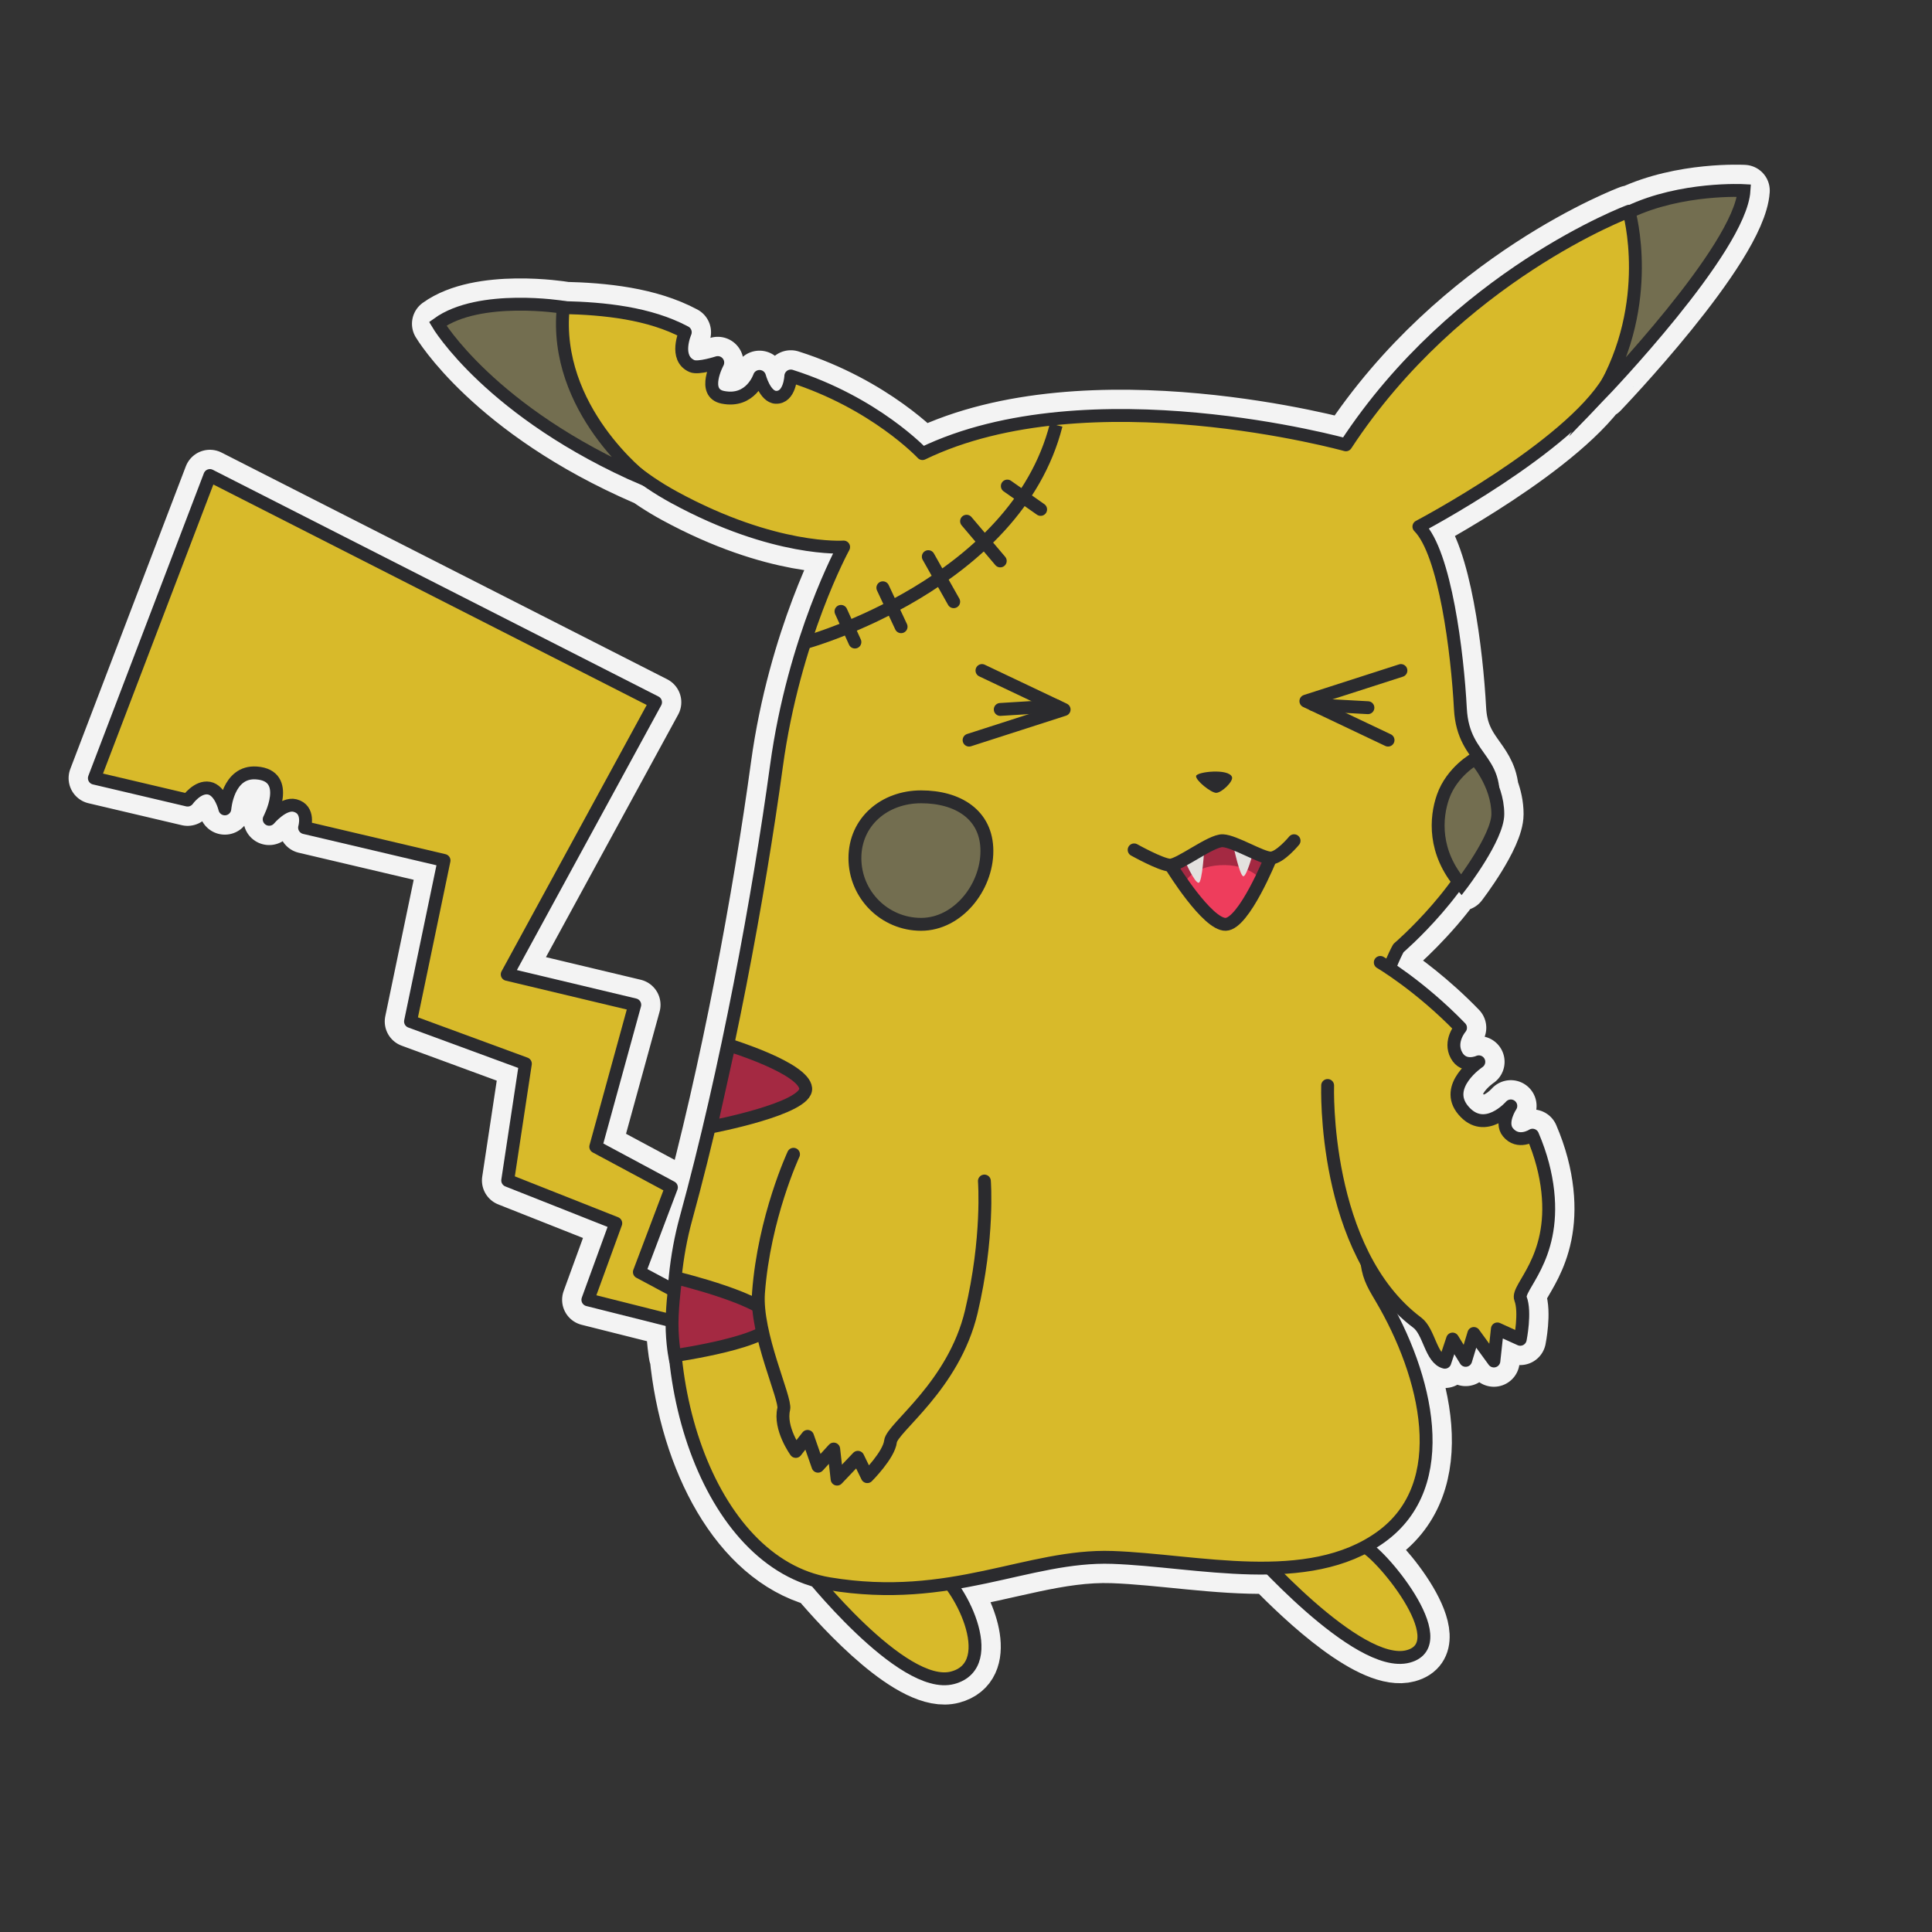 <?xml version="1.0" encoding="utf-8"?>
<!-- Generator: Adobe Illustrator 16.0.0, SVG Export Plug-In . SVG Version: 6.00 Build 0)  -->
<!DOCTYPE svg PUBLIC "-//W3C//DTD SVG 1.1//EN" "http://www.w3.org/Graphics/SVG/1.1/DTD/svg11.dtd">
<svg version="1.1" id="Layer_1" xmlns="http://www.w3.org/2000/svg" xmlns:xlink="http://www.w3.org/1999/xlink" x="0px" y="0px"
	 width="300px" height="300px" viewBox="0 0 300 300" enable-background="new 0 0 300 300" xml:space="preserve">
<rect x="0" y="0" width="300" height="300" fill="#333333" stroke="none"/>
<path fill="none" stroke="#F3F3F3" stroke-width="8" stroke-linecap="round" stroke-linejoin="round" stroke-miterlimit="10" d="
	M270.808,29.596c0,0-9.66-0.539-17.799,3.31c-0.021-0.066-0.036-0.109-0.036-0.109s-26.753,9.975-43.984,36.275
	c0,0-39.954-11.109-65.749,1.361c0,0-7.366-7.896-20.443-12.047c0,0-0.131,3.398-2.331,3.307c-1.699-0.072-2.531-3.242-2.531-3.242
	s-1.345,4.111-5.694,3.242c-3.353-0.672-0.788-5.395-0.788-5.395s-3,0.98-3.996,0.551c-2.826-1.221-1.048-5.254-1.048-5.254
	c-5.571-2.979-12.614-3.695-18.94-3.836c0,0-0.004,0.019-0.006,0.031c0.002-0.027,0.003-0.053,0.006-0.081
	c0,0-12.999-2.115-19.498,2.57c0,0,8.16,13.793,32.069,24.145c0,0-0.487-0.372-1.268-1.074c1.719,1.349,3.673,2.656,5.927,3.884
	c15.609,8.502,26.3,7.709,26.3,7.709s-7.709,14.057-10.43,34.008s-7.708,47.157-14.057,70.284
	c-0.986,3.594-1.589,7.363-1.833,11.178l-5.397-2.885l4.974-13.154l-11.748-6.305l6.057-22.041l-19.806-4.725l23.034-42.255
	L32.591,73.841l-17.938,46.991l14.478,3.408c0,0,1.542-2.185,3.329-1.854c1.786,0.33,2.453,3.217,2.453,3.217
	s0.429-5.906,4.916-5.577c5.589,0.408,1.969,7.196,1.969,7.196s2.183-2.6,4.006-2.138c2.351,0.599,1.49,3.432,1.49,3.432
	l21.655,5.097l-5.205,25.002l17.835,6.559l-2.743,18.125l16.781,6.645l-4.332,11.887l13.072,3.285
	c-0.042,2.948,0.405,5.379,0.405,5.379s0.04-0.006,0.097-0.014c1.593,16.379,9.485,31.487,21.771,34.953
	c3.998,4.724,14.962,16.793,21.306,15.086c6.098-1.642,2.974-10.244-0.408-14.617c9.269-1.443,16.962-4.352,25.187-4.068
	c7.443,0.257,16.193,1.819,24.442,1.648c5.233,5.406,15.754,15.272,21.506,13.725c7.378-1.986-4.068-15.729-6.721-17.009
	c0.855-0.455,1.688-0.962,2.488-1.538c11.337-8.162,7.147-25.125,0-37.182c-1.245-2.102-1.846-3.138-2.169-5.399
	c1.935,3.538,4.472,6.798,7.815,9.304c1.862,1.398,2.11,5.598,4.276,6.146l1.203-3.602l2.035,3.309l1.268-4.174l3.113,4.273
	l0.543-4.982l3.551,1.615c0,0,0.85-4.232,0.047-6.299c-0.686-1.764,5.398-6.043,4.222-16.693c-0.295-2.668-1.015-5.576-2.36-8.705
	c0,0-2.235,1.471-3.818-0.449c-1.271-1.543,0.445-4.094,0.445-4.094s-4.005,4.646-7.363,0.703c-3.229-3.793,2.395-7.553,2.395-7.553
	s-2.328,1.078-3.471-1.018c-1.188-2.18,0.629-4.271,0.629-4.271c-4.512-4.662-8.893-7.813-11.056-9.251
	c0.811-2.068,1.416-3.117,1.416-3.117s5.154-4.406,9.346-10.333c0.139,0.173,0.269,0.347,0.418,0.519c0,0,5.668-7.369,5.668-10.996
	c0-1.444-0.325-2.803-0.775-3.998c-0.499-4.815-4.684-5.622-5.039-12.365c-0.453-8.615-2.362-24.201-6.442-28.283
	c0,0,23.079-12.148,29.409-22.571c-0.31,0.602-0.632,1.205-0.985,1.809C248.749,61.004,270.203,38.667,270.808,29.596z"/>
<g>
	<path fill="#D8BA2A" stroke="#2B2B2E" stroke-width="2" stroke-linecap="round" stroke-miterlimit="10" d="M125.112,243.59
		c0,0,14.963,19.045,22.823,16.93c7.618-2.051,0.844-14.973-2.847-16.93"/>
	<path fill="#D8BA2A" stroke="#2B2B2E" stroke-width="2" stroke-linecap="round" stroke-miterlimit="10" d="M194.024,240.113
		c0,0,16.778,19.209,24.638,17.094c7.619-2.051-4.837-16.641-6.952-17.094"/>
	
		<path fill="#D8BA2A" stroke="#2B2B2E" stroke-width="2" stroke-linecap="round" stroke-linejoin="round" stroke-miterlimit="10" d="
		M87.467,47.759c0,0-3.784,18.027,17.23,29.475c15.609,8.502,26.3,7.709,26.3,7.709s-7.709,14.057-10.43,34.008
		s-7.708,47.157-14.057,70.284s3.174,53.508,22.219,56.682c19.044,3.172,30.835-4.535,43.984-4.082s30.38,4.988,41.716-3.174
		c11.337-8.162,7.147-25.125,0-37.182c-2.796-4.719-2.343-4.047-2.796-24c-0.453-19.951,5.517-30.256,5.517-30.256
		s11.336-9.682,14.058-19.656c2.721-9.977-3.986-8.9-4.44-17.516c-0.453-8.615-2.362-24.201-6.442-28.283
		c0,0,23.231-12.227,29.474-22.672c7.807-13.063,3.174-26.299,3.174-26.299s-26.753,9.975-43.984,36.275
		c0,0-39.954-11.109-65.749,1.361c0,0-7.366-7.896-20.443-12.047c0,0-0.131,3.398-2.331,3.307c-1.699-0.072-2.531-3.242-2.531-3.242
		s-1.345,4.111-5.694,3.242c-3.353-0.672-0.788-5.395-0.788-5.395s-3,0.98-3.996,0.551c-2.826-1.221-1.048-5.254-1.048-5.254
		C100.836,48.617,93.793,47.9,87.467,47.759z"/>
	<path fill="#736E50" stroke="#2B2B2E" stroke-width="2" stroke-miterlimit="10" d="M87.467,47.709c0,0-12.999-2.115-19.498,2.57
		c0,0,8.16,13.793,32.069,24.145C100.038,74.424,85.804,63.581,87.467,47.709z"/>
	<path fill="#736E50" stroke="#2B2B2E" stroke-width="2" stroke-miterlimit="10" d="M252.973,32.922c0,0,4,14.027-4.224,28.082
		c0,0,21.454-22.338,22.059-31.408C270.808,29.596,261.119,29.055,252.973,32.922z"/>
	
		<path fill="#D8BA2A" stroke="#2B2B2E" stroke-width="2" stroke-linecap="round" stroke-linejoin="round" stroke-miterlimit="10" d="
		M109.884,206.504l-18.599-4.674l4.332-11.887l-16.781-6.645l2.743-18.125l-17.835-6.559l5.205-25.002l-21.655-5.097
		c0,0,0.86-2.833-1.49-3.432c-1.823-0.462-4.006,2.138-4.006,2.138s3.62-6.788-1.969-7.196c-4.487-0.329-4.916,5.577-4.916,5.577
		s-0.667-2.887-2.453-3.217c-1.787-0.33-3.329,1.854-3.329,1.854l-14.478-3.408l17.938-46.991l69.202,35.206l-23.034,42.255
		l19.806,4.725l-6.057,22.041l11.748,6.305l-4.974,13.154l10.315,5.514"/>
	<path fill="#736E50" stroke="#2B2B2E" stroke-width="2" stroke-miterlimit="10" d="M229.068,117.797c0,0-3.619,1.984-4.999,5.932
		c-1.135,3.24-1.537,8.615,2.845,13.68c0,0,5.668-7.369,5.668-10.996C232.582,121.651,229.068,117.797,229.068,117.797z"/>
	<path fill="#736E50" stroke="#2B2B2E" stroke-width="2" stroke-miterlimit="10" d="M153.245,132.143
		c0,5.678-4.541,11.387-10.217,11.387s-10.278-4.602-10.278-10.277s4.603-9.523,10.278-9.523S153.245,126.467,153.245,132.143z"/>
	<path fill="#2B2B2E" d="M185.729,120.502c0.091-0.672,5.093-1.219,5.576,0.158c0.235,0.672-1.622,2.461-2.464,2.451
		C188.034,123.104,185.638,121.174,185.729,120.502z"/>
	<path fill="#A42942" stroke="#2B2B2E" stroke-width="2" stroke-miterlimit="10" d="M113.201,162.287c0,0,11.59,3.533,11.906,6.695
		c0.315,3.164-14.729,6.012-14.729,6.012L113.201,162.287z"/>
	<path fill="#A42942" stroke="#2B2B2E" stroke-width="2" stroke-miterlimit="10" d="M104.945,198.418c0,0,14.77,3.531,15.086,6.695
		s-15.269,5.381-15.269,5.381s-0.538-2.916-0.38-6.236C104.542,200.936,104.945,198.418,104.945,198.418z"/>
	
		<path fill="#D8BA2A" stroke="#2B2B2E" stroke-width="2" stroke-linecap="round" stroke-linejoin="round" stroke-miterlimit="10" d="
		M152.857,183.393c0,0,0.698,8.793-2.038,20.32c-2.736,11.523-12.301,17.992-12.542,20.107c-0.241,2.117-3.604,5.473-3.604,5.473
		l-1.465-3.004l-3.225,3.389l-0.527-4.67l-2.438,2.666l-1.619-4.633l-1.828,2.336c0,0-2.598-3.572-1.87-6.6
		c0.378-1.572-4.405-11.619-3.923-18.037c0.879-11.723,5.437-21.504,5.437-21.504"/>
	
		<path fill="#D8BA2A" stroke="#2B2B2E" stroke-width="2" stroke-linecap="round" stroke-linejoin="round" stroke-miterlimit="10" d="
		M206.155,168.553c0,0-0.867,25.746,13.921,36.83c1.862,1.398,2.11,5.598,4.276,6.146l1.203-3.602l2.035,3.309l1.268-4.174
		l3.113,4.273l0.543-4.982l3.551,1.615c0,0,0.85-4.232,0.047-6.299c-0.686-1.764,5.398-6.043,4.222-16.693
		c-0.295-2.668-1.015-5.576-2.36-8.705c0,0-2.235,1.471-3.818-0.449c-1.271-1.543,0.445-4.094,0.445-4.094s-4.005,4.646-7.363,0.703
		c-3.229-3.793,2.395-7.553,2.395-7.553s-2.328,1.078-3.471-1.018c-1.188-2.18,0.629-4.271,0.629-4.271
		c-6.347-6.559-12.459-10.145-12.459-10.145"/>
	<path fill="#A42942" d="M181.646,134.342c0,0,6.52,7.123,8.576,7.123c2.056,0,7.083-8.23,7.083-8.23l-7.435-2.688L181.646,134.342z
		"/>
	<path fill="#EE3D5C" d="M183.947,137.079c0,0,1.144-2.504,5.528-2.734c4.384-0.232,6.336,2.201,6.336,2.201
		s-3.271,6.826-5.484,6.984C188.112,143.688,183.947,137.079,183.947,137.079z"/>
	<path fill="none" stroke="#2B2B2E" stroke-width="2" stroke-linecap="round" stroke-miterlimit="10" d="M182.003,134.727
		c0,0,5.478,8.883,8.324,8.803c2.847-0.078,6.978-10.295,6.978-10.295"/>
	<path fill="#E3E1DE" d="M183.947,133.584c0,0,1.528,3.494,2.172,3.494c0.571,0,0.885-5.271,0.885-5.271"/>
	<path fill="#E3E1DE" d="M191.554,131.5c0,0,0.961,4.564,1.525,4.564c0.502,0,1.523-3.703,1.523-3.703"/>
	<path fill="none" stroke="#2B2B2E" stroke-width="2" stroke-linecap="round" stroke-miterlimit="10" d="M176.108,131.969
		c0,0,4.103,2.295,5.537,2.373c1.434,0.08,6.396-3.875,8.225-3.795c1.83,0.078,6,2.688,7.435,2.688c1.434,0,3.638-2.688,3.638-2.688
		"/>
	<path fill="none" stroke="#2B2B2E" stroke-width="2" stroke-miterlimit="10" d="M125.304,99.698c0,0,32.442-9.047,38.696-33.697"/>
	
		<line fill="none" stroke="#2B2B2E" stroke-width="2" stroke-linecap="round" stroke-linejoin="round" stroke-miterlimit="10" x1="130.588" y1="94.934" x2="132.75" y2="99.698"/>
	
		<line fill="none" stroke="#2B2B2E" stroke-width="2" stroke-linecap="round" stroke-linejoin="round" stroke-miterlimit="10" x1="137.088" y1="91.268" x2="139.922" y2="97.317"/>
	
		<line fill="none" stroke="#2B2B2E" stroke-width="2" stroke-linecap="round" stroke-linejoin="round" stroke-miterlimit="10" x1="144.146" y1="86.434" x2="148.088" y2="93.434"/>
	
		<line fill="none" stroke="#2B2B2E" stroke-width="2" stroke-linecap="round" stroke-linejoin="round" stroke-miterlimit="10" x1="150.088" y1="80.934" x2="155.319" y2="87.102"/>
	
		<line fill="none" stroke="#2B2B2E" stroke-width="2" stroke-linecap="round" stroke-linejoin="round" stroke-miterlimit="10" x1="156.416" y1="75.475" x2="161.588" y2="79.102"/>
	<g>
		
			<polyline fill="none" stroke="#2B2B2E" stroke-width="2" stroke-linecap="round" stroke-linejoin="round" stroke-miterlimit="10" points="
			152.479,104.12 165.236,110.176 150.479,114.926 		"/>
		
			<line fill="none" stroke="#2B2B2E" stroke-width="2" stroke-linecap="round" stroke-linejoin="round" stroke-miterlimit="10" x1="155.319" y1="110.161" x2="164.07" y2="109.623"/>
	</g>
	<g>
		
			<polyline fill="none" stroke="#2B2B2E" stroke-width="2" stroke-linecap="round" stroke-linejoin="round" stroke-miterlimit="10" points="
			215.535,114.926 202.777,108.87 217.535,104.12 		"/>
		
			<line fill="none" stroke="#2B2B2E" stroke-width="2" stroke-linecap="round" stroke-linejoin="round" stroke-miterlimit="10" x1="212.41" y1="109.891" x2="203.943" y2="109.423"/>
	</g>
</g>
</svg>
